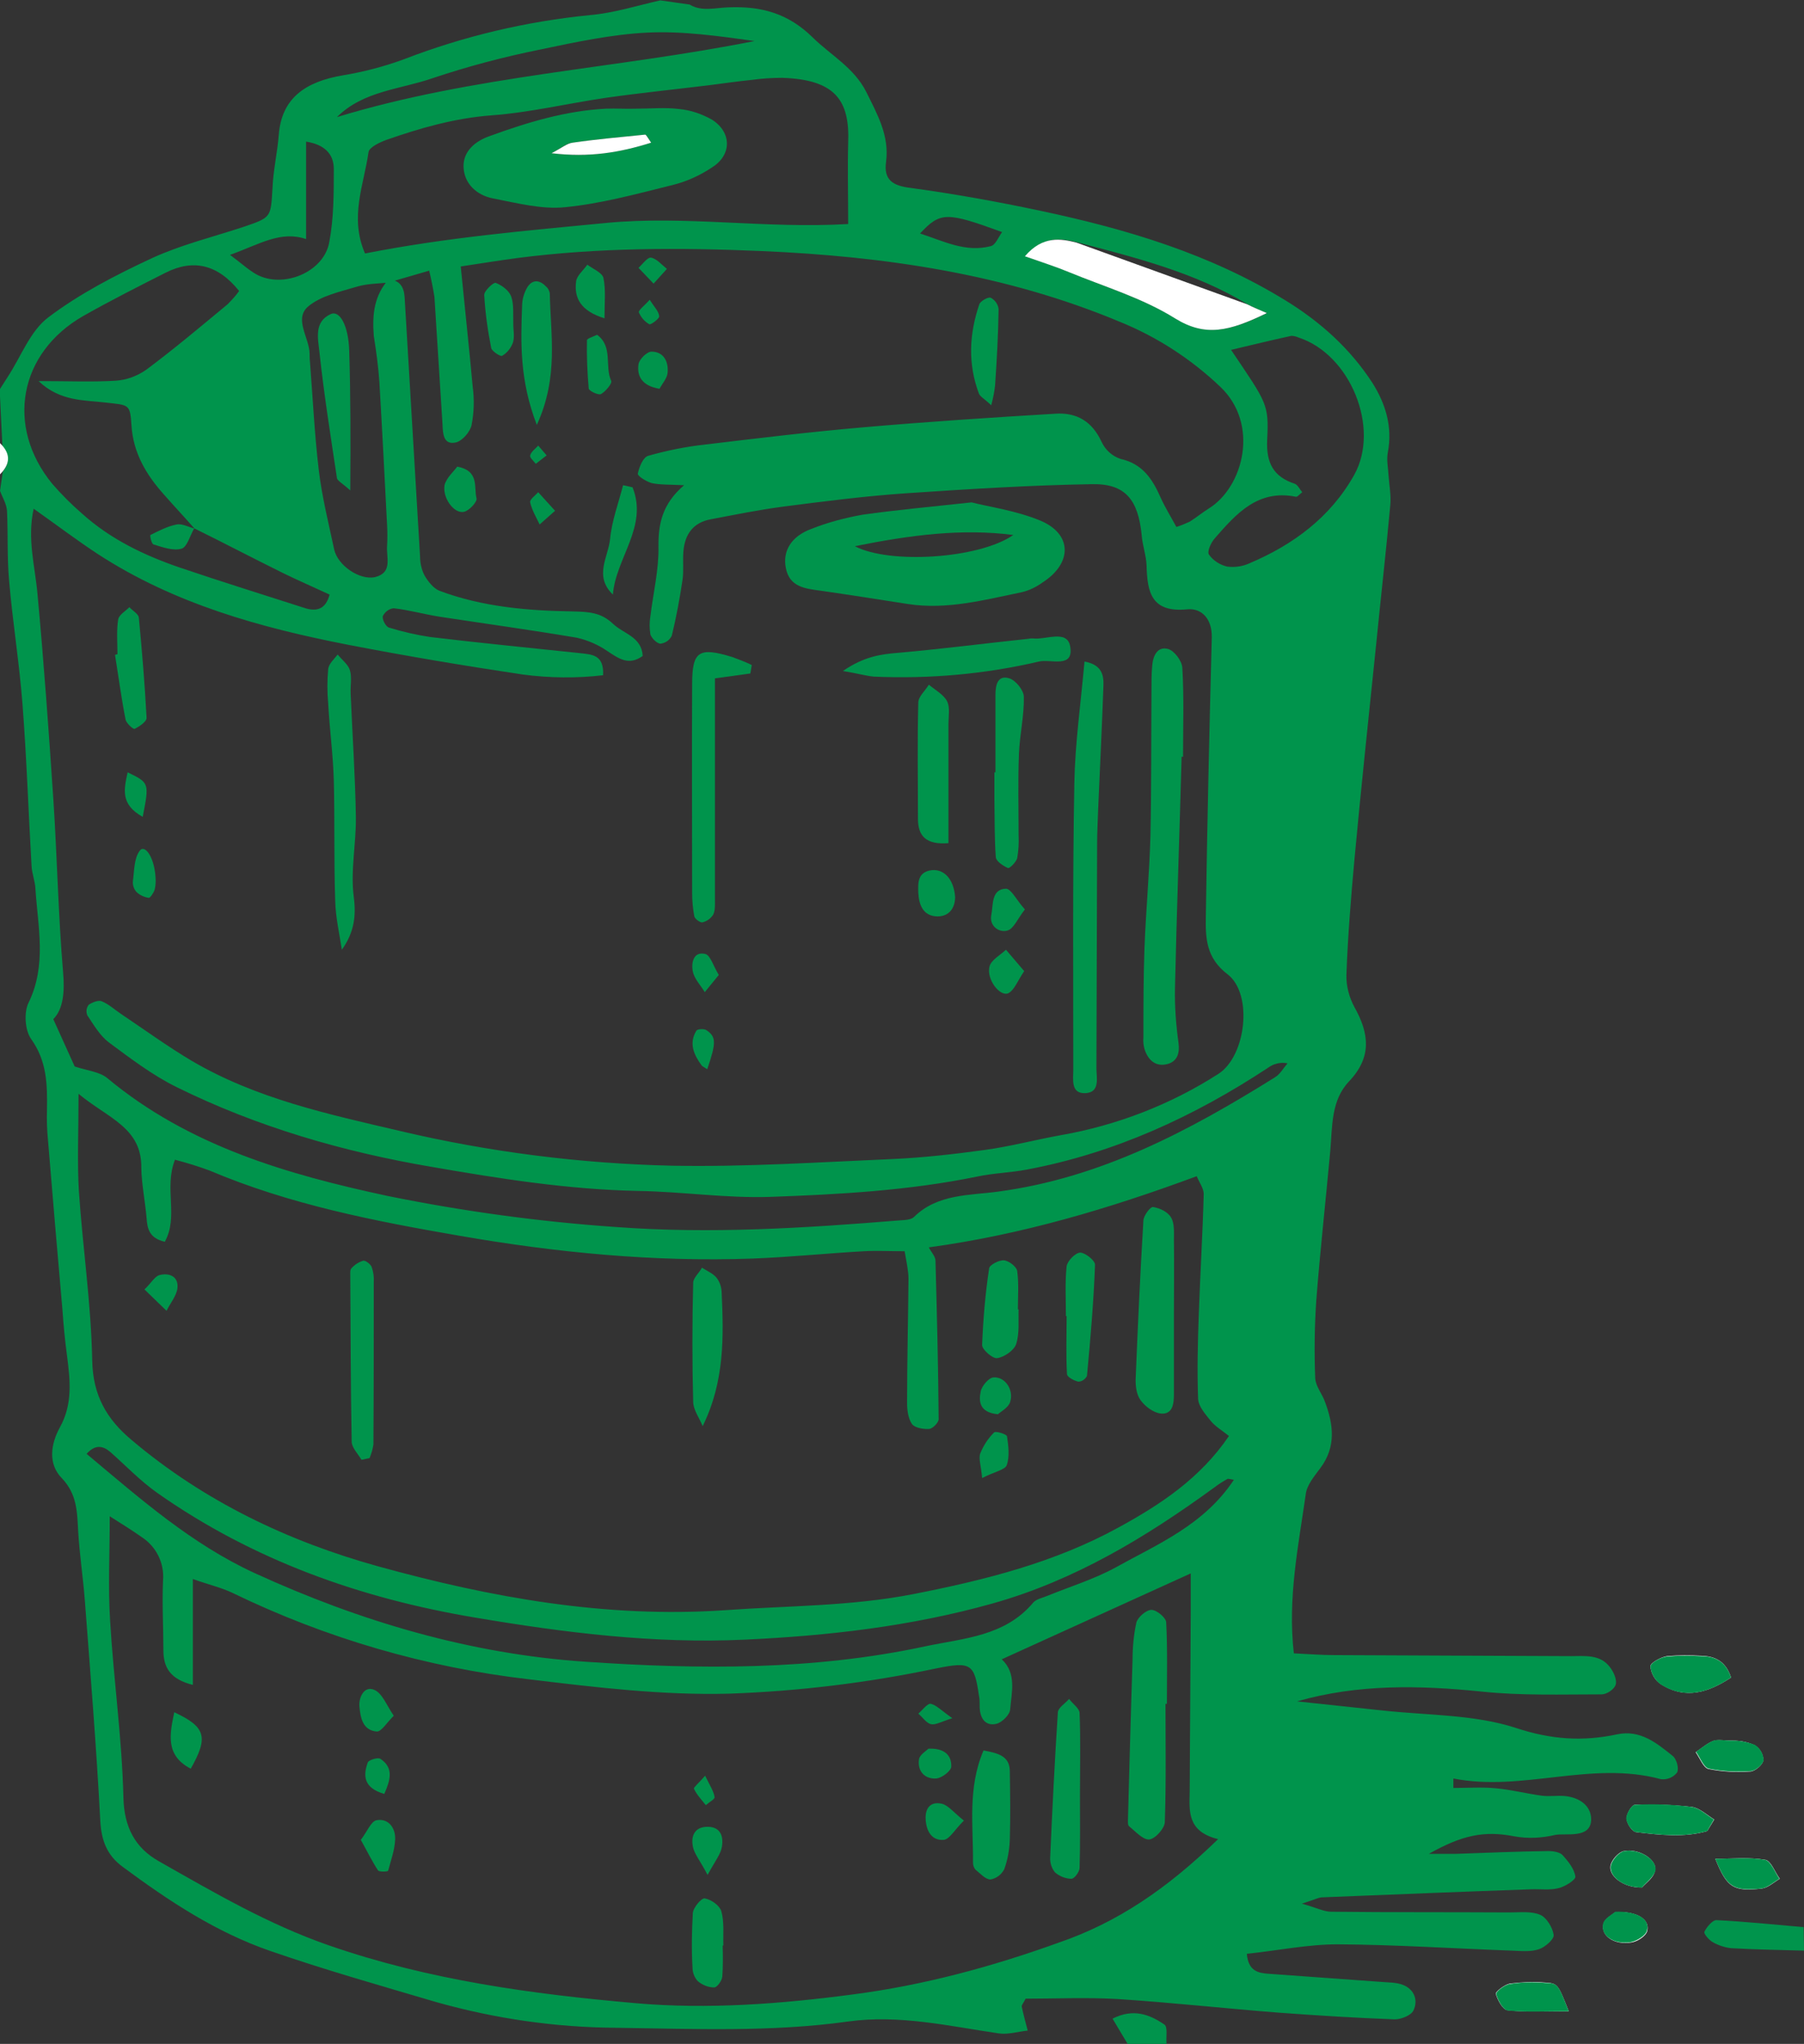<?xml version="1.0" encoding="utf-8"?>
<!-- Generator: Adobe Illustrator 23.0.6, SVG Export Plug-In . SVG Version: 6.00 Build 0)  -->
<svg version="1.1" id="Layer_1" xmlns="http://www.w3.org/2000/svg" xmlns:xlink="http://www.w3.org/1999/xlink" x="0px" y="0px"
	 viewBox="0 0 514.5 583" style="enable-background:new 0 0 514.5 583;" xml:space="preserve">
<rect x="0" y="0" width="514.5" height="583" fill="#333333" stroke="none"/>
<style type="text/css">
	.st0{fill:#FFFFFF;}
	.st1{fill:#00944C;}
</style>
<title>yellow-bucket</title>
<g>
	<path class="st0" d="M493.7,478.5c-1.5-4.6-4.5-6.1-8.5-6.2c-3.3-0.2-6.5-0.2-9.8,0.1c-1.8,0.3-4.7,1.9-4.7,2.9
		c0.2,2.1,1.3,4,3,5.1C480.8,484.9,487.3,482.7,493.7,478.5z M486.9,522.3l2-3.3c-2.1-1.3-4.2-3.3-6.4-3.6
		c-5.4-0.6-10.8-0.8-16.2-0.6c-0.9,0-2.5,2.6-2.4,4s1.6,3.7,2.8,3.8C473.4,523.4,480.3,524.2,486.9,522.3L486.9,522.3z M447.4,573.7
		c-3.1-7.8-3.1-8-6.9-8.2c-3.3-0.3-6.6-0.1-9.9,0.3c-1.5,0.3-4.1,2.3-4,2.9c0.5,1.8,2,4.6,3.4,4.7
		C435.5,574,440.9,573.7,447.4,573.7L447.4,573.7z M494.9,496.5c-3.4,0-5-0.4-6.3,0.1c-1.8,0.7-3.3,2.1-5,3.2
		c1.2,1.7,2.2,4.5,3.7,4.8c4,0.8,8,1,12,0.7c1.3-0.1,3.5-2,3.6-3.2c0-1.8-1-3.4-2.5-4.3C498.7,497,496.8,496.6,494.9,496.5z
		 M489.2,530.2c3.3,8.2,5.1,9.4,13.2,8.5c1.8-0.2,3.5-1.8,5.2-2.8c-1.4-1.9-2.5-5.1-4.1-5.4C498.8,529.7,494.1,530.2,489.2,530.2
		L489.2,530.2z M468.3,538.4c0.9-1.1,3.2-2.6,3.7-4.7c0.9-3-4.4-6.6-8.9-5.7c-1.5,0.3-3.5,2.5-3.8,4.2
		C458.8,535.2,463.1,538.5,468.3,538.4z M460.7,545.4c-0.7,0.7-3,1.8-3.4,3.4c-0.8,3.3,2.9,6,7.8,5.3c1.8-0.2,4.3-1.8,4.7-3.3
		C470.6,547.5,466.9,545.1,460.7,545.4L460.7,545.4z"/>
	<path class="st1" d="M196.7,1.3c3.4,2.1,7.4,0.9,11,0.8c9.4-0.4,17.1,1.7,24.1,8.6c5.2,5.1,11.8,8.6,15.3,15.6
		c3.1,6.3,6.6,12.4,5.6,19.9c-0.7,5.2,2,6.8,7,7.4c12.4,1.7,24.7,3.9,36.9,6.5c24.6,5.2,48.5,12.3,70.2,25.7
		c9.9,6.1,18.3,13.7,24.6,23.4c3.8,6,5.8,12.6,4.4,19.9c-0.4,2.1,0.1,4.3,0.2,6.4c0.2,2.9,0.8,5.9,0.5,8.7
		c-1.2,13.1-2.7,26.3-4,39.4c-2.1,20.4-4.3,40.9-6.2,61.4c-1,11-1.9,22-2.3,33c-0.1,3.3,0.8,6.5,2.3,9.3c4.2,7.5,5,14.2-1.5,21.1
		c-5.2,5.4-4.8,12.8-5.4,19.8c-1.3,14.3-2.9,28.5-4,42.8c-0.5,7.4-0.6,14.8-0.3,22.1c0.1,2.3,2,4.5,2.8,6.8
		c2.4,6.4,3.2,12.8-1.3,18.8c-1.7,2.3-3.9,4.9-4.2,7.5c-2.1,14.8-5.2,29.6-3.4,45.4c4.2,0.2,7.8,0.5,11.4,0.5
		c22.5,0.1,45.1,0.2,67.6,0.3c4,0,8.4-0.6,11.2,3.2c1,1.3,2,3.5,1.6,4.9s-2.6,2.8-4,2.8c-11.4,0-22.9,0.4-34.3-0.8
		c-17.6-1.8-35.1-2.2-52.6,2.8c8.1,0.9,16.3,1.7,24.4,2.6c12.8,1.4,26.2,1.1,38.1,5c10,3.3,19,3.9,28.8,1.8
		c6.6-1.4,11.3,2.5,15.9,6.2c1.1,0.9,1.8,3.6,1.2,4.7c-1.1,1.4-2.8,2.1-4.6,1.9c-19.9-5.4-39.4,3.7-59.2-0.2c0,0.9,0,1.8,0,2.7
		c4.1,0,8.2-0.3,12.2,0.1c4.3,0.4,8.6,1.5,13,2.1c2.2,0.3,4.4-0.1,6.6,0.1c4.1,0.4,7.5,2.7,7.5,6.7c-0.1,5.6-7.2,3.8-10.3,4.4
		c-3.8,0.9-7.8,1.1-11.6,0.4c-8.7-1.7-15-0.3-24.4,5c4,0,5.8,0,7.6,0c8.8-0.3,17.7-0.7,26.5-0.8c1.4,0,3.3,0.3,4.1,1.2
		c1.6,1.8,3.3,3.9,3.6,6.1c0.1,0.9-3,2.9-4.9,3.3c-2.4,0.6-5.1,0.2-7.7,0.3c-19.9,0.7-39.8,1.5-59.6,2.3c-1,0-2,0.6-5.8,1.8
		c4.3,1.2,6.3,2.3,8.3,2.3c17,0.2,34,0.1,51,0.2c2.9,0,6.2-0.4,8.7,0.7c1.8,0.8,3.5,3.6,3.8,5.7c0.2,1.2-2.4,3.5-4.2,4.1
		c-2.4,0.8-5.1,0.5-7.7,0.4c-16.6-0.6-33.1-1.7-49.7-1.8c-8.6,0-17.2,1.8-25.9,2.7c0.4,4.9,3.2,5.5,6.2,5.7
		c10.6,0.8,21.3,1.5,31.9,2.3c2.2,0.2,4.5,0.1,6.5,0.9c3.2,1.3,4.3,4.4,2.9,7.3c-0.7,1.4-3.5,2.5-5.3,2.5c-11-0.4-22-1.1-33-1.9
		c-15.4-1.2-30.7-2.9-46.1-3.9c-8.8-0.5-17.6-0.1-26.2-0.1c-0.5,1.1-1.2,1.8-1.1,2.3c0.5,2.3,1.1,4.5,1.7,6.8
		c-2.8,0.3-5.6,1.2-8.3,0.8c-14.2-2.1-28.5-5.4-42.8-3.4c-22.1,3.1-44.2,2.1-66.3,1.8c-17.3-0.1-34.5-2.6-51.2-7.3
		c-15.9-4.7-31.8-9.2-47.4-14.6s-29-14.3-42.1-24c-4.5-3.3-6.1-7.5-6.4-13.2c-1.1-20.9-2.8-41.8-4.4-62.7
		c-0.5-6.6-1.5-13.1-1.9-19.7c-0.3-5.6-0.3-10.7-4.7-15.3c-4-4.1-3.1-9.8-0.5-14.5c3.7-6.7,2.9-13.5,2-20.5c-0.6-4.4-1-8.8-1.3-13.1
		c-1.4-16-2.8-32.1-4.1-48.1c-0.3-3-0.4-6-0.3-9c0.1-7,0-13.7-4.5-20c-1.8-2.5-2.1-7.6-0.8-10.3c5.3-10.8,2.7-21.7,2-32.6
		c-0.1-2.2-1-4.3-1.1-6.5c-0.9-15.4-1.4-30.9-2.6-46.3c-0.9-11.7-2.8-23.3-3.8-35c-0.6-6.6-0.3-13.3-0.6-19.9c-0.1-2-1.3-3.9-2-5.8
		l0.8-5.5c1.9-2.3,1.9-4.7-0.1-7l-0.8-16.4c0.8-1.2,1.5-2.4,2.3-3.6c3.8-5.8,6.4-13.1,11.6-17c9-6.8,19.3-12.1,29.6-16.9
		c8.3-3.8,17.3-6,26.1-8.9c7.9-2.7,7.7-2.7,8.2-10.8c0.2-5.3,1.4-10.3,1.8-15.4c0.8-10.6,7.7-15.2,18.2-17c6-1,11.8-2.5,17.5-4.6
		c17.1-6.6,34.9-10.8,53.1-12.6c6.8-0.6,13.4-2.7,20-4.2L196.7,1.3z M55.4,150.7l0.1,0.1c-2.9-3.3-5.9-6.5-8.8-9.8
		c-5-5.6-8.7-11.8-9.2-19.6c-0.4-6.3-0.7-5.8-7.6-6.6c-6-0.7-12.8-0.3-18.9-6.1c8.4,0,15.2,0.3,21.9-0.1c3.2-0.2,6.2-1.3,8.9-3.2
		c7.9-5.9,15.5-12.3,23.1-18.6c1.2-1.2,2.3-2.4,3.3-3.8c-6.1-7.6-13.1-9.2-21-5.2s-15.8,8-23.4,12.3C5.4,100.6,1.5,121.6,14.9,138
		c2.6,3,5.5,5.9,8.5,8.5c8.1,7.3,17.7,11.9,27.9,15.4c11.8,4,23.7,7.7,35.5,11.5c3.9,1.3,6.2,0,7.2-3.8c-4.5-2.1-8.9-4-13.2-6.1
		C72.3,159.3,63.9,154.9,55.4,150.7z M110.8,79.7c3.2,0.2,4.4,2.1,4.6,5.1c0.7,11.8,1.4,23.5,2.1,35.3c0.8,12.9,1.5,25.7,2.3,38.6
		c0,1.8,0.4,3.7,1.2,5.3c1,1.8,2.6,3.8,4.3,4.5c12.2,4.6,25.2,5.7,37.9,5.9c4.8,0.1,8.2,0.3,11.6,3.5c3,2.9,8.2,3.7,8.5,9.2
		c-4,2.9-6.9,0.7-10.1-1.4c-2.6-1.8-5.6-3.1-8.7-3.8c-13-2.2-26.1-4-39.2-6c-4.4-0.7-8.6-1.9-13-2.4c-1.3,0.1-2.5,1-3.1,2.2
		c-0.3,0.9,0.8,3,1.7,3.3c3.9,1.2,7.8,2.1,11.8,2.7c14.2,1.7,28.5,3.1,42.7,4.6c3.4,0.4,6.9,0.4,6.6,6.3c-7.6,0.9-15.3,0.8-22.9-0.2
		c-16.7-2.5-33.4-5.3-49.9-8.5c-25.1-4.9-49.5-11.7-71.2-25.8c-6.1-4-11.9-8.4-18.4-13c-1.9,8.7,0.4,16.4,1.1,24.4
		c1.8,19.4,3.2,38.8,4.5,58.3c1.1,16.5,1.4,33.1,2.8,49.6c0.5,5.6,0,10.5-2.8,13.3l6.1,13.5c3.6,1.2,7.2,1.5,9.4,3.4
		c23.2,19.3,51.3,27.4,79.7,33.5c21.6,4.4,43.5,7.4,65.4,8.9c26.9,2,53.8,0.3,80.7-1.9c1.4-0.1,3.3-0.1,4.2-1
		c6.7-6.6,15.9-6.1,23.9-7.2c29.3-3.9,54.5-17.3,79-32.6c1.5-0.9,2.4-2.6,3.6-4c-2-0.4-4,0.1-5.6,1.3c-21.1,13.9-43.7,24.3-68.7,29
		c-4.7,0.9-9.5,1-14.2,2c-19.5,4-39.4,5.1-59.2,5.8c-12.5,0.4-25-1.5-37.5-1.7c-20-0.4-39.5-3.5-59.1-6.9
		c-25.2-4.3-49.6-11.4-72.5-22.7c-6.9-3.4-13.2-8.2-19.4-12.8c-2.5-1.9-4.3-5-6.1-7.7c-0.4-1-0.3-2.1,0.4-3c1-0.7,2.8-1.4,3.7-1
		c2,0.8,3.7,2.4,5.5,3.6c6.7,4.5,13.3,9.3,20.2,13.4c18.4,10.8,38.9,15.2,59.4,20c25.4,6,51.4,9.3,77.5,9.9c21,0.4,42-1,63-1.9
		c8.8-0.4,17.6-1.4,26.3-2.6c7.3-1,14.4-2.9,21.6-4.2c16-2.8,31.3-8.7,45-17.5c7.9-5.1,9.9-22.8,2.6-28.4
		c-6.2-4.7-6.3-10.5-6.2-16.5c0.4-26.5,1-53.1,1.7-79.6c0.1-5.3-2.9-8.4-7-8c-10.2,1-11.4-4.8-11.6-12.5c-0.1-2.9-1.2-5.8-1.4-8.7
		c-1-10-4.6-14.7-14.2-14.5c-17.7,0.3-35.3,1.4-53,2.6c-11.7,0.8-23.4,2.3-35,3.8c-6.9,0.9-13.7,2.3-20.6,3.6
		c-5.1,0.9-7.5,4.3-7.9,9.2c-0.2,2.6,0.1,5.2-0.2,7.8c-0.8,5.4-1.8,10.9-3.1,16.2c-0.6,1.3-1.8,2.1-3.2,2.3c-1,0-2.5-1.5-2.9-2.6
		c-0.3-1.8-0.3-3.5,0-5.3c0.8-6.6,2.4-13.1,2.3-19.7s1.1-12.3,7.3-17.6c-4.2-0.2-6.8-0.1-9.2-0.6c-1.5-0.4-4.1-2-4-2.7
		c0.4-1.9,1.5-4.7,3-5.1c5.3-1.5,10.7-2.6,16.2-3.2c15-1.8,29.9-3.6,44.9-4.9c18.3-1.6,36.6-2.8,55-3.9c6.1-0.4,10.5,2.2,13.2,8.1
		c1.1,2.3,3,4,5.4,4.8c6.3,1.4,9.1,5.8,11.4,11c1.3,2.9,3,5.6,4.5,8.4c1.3-0.4,2.5-0.9,3.8-1.5c1.9-1.2,3.6-2.6,5.5-3.8
		c9.8-6.1,14.5-24,3.2-34.7c-8.3-7.9-18-14.2-28.6-18.5c-32.7-13.7-67.3-18.7-102.3-20.2c-23.2-1-46.5-1-69.6,2
		c-5.3,0.7-10.7,1.6-16.1,2.4c1.2,12.2,2.4,23.2,3.4,34.2c0.5,3.7,0.4,7.4-0.3,11c-0.4,2-2.7,4.6-4.5,5c-3.6,0.8-3.7-2.6-3.8-5.2
		c-0.8-12.1-1.5-24.2-2.3-36.3c-0.4-2.5-0.9-5-1.5-7.5l-11.7,3.4c-2.9,0.3-5.9,0.3-8.7,1.1c-4.9,1.5-10.4,2.6-14.1,5.7
		c-4.2,3.6,0.4,9,0.4,13.6c0,0.7,0,1.5,0.1,2.2c0.8,10.3,1.3,20.6,2.5,30.8c0.9,7.6,2.8,15.2,4.4,22.7c1,4.6,7.3,8.9,11.7,7.9
		c5.1-1.3,3.1-5.6,3.4-9c0.1-1.9,0.1-3.8,0-5.7c-0.7-13.6-1.4-27.3-2.2-40.9c-0.3-4.4-0.9-8.8-1.6-13.2
		C106.1,89.4,106.8,84.3,110.8,79.7z M22.4,312c0,10.9-0.4,19.4,0.1,27.8c1.1,16.1,3.5,32.2,3.8,48.3c0.2,9.9,4.1,16.7,11.3,22.7
		c20.7,17.5,44.7,28.9,70.3,36c32.2,8.9,64.9,14.8,98.8,12.5c18-1.3,35.9-1.1,53.8-4.6c20.4-4,40.3-9,58.5-19
		c11.9-6.5,23.3-14,31.5-26.1c-2-1.6-3.9-2.7-5.2-4.3c-1.5-1.9-3.5-4.1-3.6-6.3c-0.3-8.1-0.1-16.2,0.2-24.3
		c0.4-11.4,1.1-22.8,1.4-34.1c0-1.6-1.2-3.2-2-5.1c-25.1,9.3-50,16.7-76.4,20.3c0.7,1.4,1.9,2.6,1.9,3.8c0.4,15,0.8,30.1,0.9,45.2
		c0,1-1.7,2.7-2.7,2.8c-1.6,0.1-4.1-0.3-4.9-1.4c-1.1-1.6-1.4-4-1.4-6c0-11.8,0.3-23.6,0.4-35.4c0-2.4-0.6-4.9-1.1-7.9
		c-4.3,0-7.9-0.2-11.6,0c-10.6,0.6-21.3,1.7-31.9,2.1c-28,1-55.8-1.7-83.4-6.5c-24.3-4.2-48.4-8.9-71.3-18.6
		c-3.2-1.2-6.5-2.2-9.9-3.1c-3.2,8.2,1.1,16.2-2.9,23.4c-4.4-1-5-3.7-5.2-6.8c-0.4-4.7-1.4-9.5-1.5-14.2
		C40.5,321.6,30.8,319,22.4,312L22.4,312z M347.4,524.6c-8.9-2.2-8.2-8-8.1-13.7c0.1-17,0.2-34,0.3-51c0-3.6,0-7.2,0-11.1
		l-53.9,24.5c4.3,4,2.8,9.4,2.4,14.3c-0.1,1.5-2.3,3.7-3.9,4.1c-3.4,0.8-4.9-1.9-4.8-5.4c0-0.9,0-1.7-0.2-2.6
		c-1.3-9.2-2.3-9.8-12.2-7.8c-19.4,4.1-39.2,6.5-59,7.2c-19.2,0.5-38.1-1.8-57.2-4.1c-29.3-3.4-57.8-11.7-84.4-24.6
		c-3.1-1.5-6.6-2.3-11.4-4v30.2c-6.4-1.6-8.4-4.9-8.4-9.9c0-6.6-0.4-13.3-0.1-19.9c0.4-4.9-1.9-9.6-6-12.3c-2.7-1.9-5.4-3.6-9.2-6
		c0,10.7-0.5,20.2,0.1,29.7c1,16.9,3.4,33.7,3.8,50.5c0.2,8.6,3.4,14.4,10.1,18.2c15.7,8.9,31.2,18,48.5,24
		c28.5,9.9,57.9,13.9,87.6,16.5c20.6,1.8,41.4,0.2,61.8-2.5c20.1-2.6,39.7-7.9,58.8-14.8C318.6,548.4,332.8,538.8,347.4,524.6z
		 M104.1,72.3c23.4-4.6,46-6.5,68.7-8.7s45.4,1.7,69.1,0.3c0-8.5-0.2-15.8,0-23.1c0.5-12.2-3.7-18.1-18.8-18.6c-3,0-5.9,0.2-8.8,0.6
		c-4,0.4-8,1-12,1.5c-9.8,1.2-19.7,2.2-29.5,3.6c-10.9,1.6-21.7,4.2-32.6,5c-10.5,0.8-20.3,3.6-30,7c-1.9,0.7-4.9,2.1-5.1,3.5
		C103.8,52.7,99.6,61.9,104.1,72.3z M351.9,422.1c-1.3-0.2-1.7-0.4-1.9-0.2c-1.3,0.7-2.5,1.5-3.7,2.4
		c-19.5,14.2-39.8,26.5-63.3,33.1c-23.2,6.5-46.8,9.2-70.7,10.3c-25.8,1.2-51.4-2-76.8-6.3c-32.8-5.5-63.4-16.4-90.7-35.6
		c-4.8-3.4-8.9-7.7-13.3-11.6c-2.1-1.8-4.3-2.3-6.8,0.5c15.4,12.9,29.9,25.7,47.9,34c30.1,13.8,61.6,23.1,94.4,25.3
		c32.3,2.2,64.9,2.5,96.9-4.4c10.8-2.3,22.7-2.8,30.8-12.5c0.9-1,2.6-1.3,4-1.9c6.4-2.6,13.2-4.7,19.3-8
		C330,440.5,343.3,435.1,351.9,422.1z M371.4,140.4c-0.8,0.6-1.4,1.4-1.8,1.3c-10.8-2.2-17,4.8-23.1,11.8c-1.1,1.2-2.3,3.8-1.7,4.7
		c1.2,1.7,3.1,2.9,5.1,3.4c2.2,0.3,4.4,0,6.4-0.9c12.5-5.3,23.1-13.1,29.9-25.2c7.5-13.4-1.1-34.4-15.8-39.2
		c-0.7-0.3-1.4-0.5-2.1-0.5c-5.6,1.2-11.2,2.6-17.2,4c10.3,15.3,10.8,15.4,10.3,25.7c-0.3,6.6,1.8,10.5,7.9,12.5
		C370.2,138.4,370.7,139.6,371.4,140.4L371.4,140.4z M96.1,33.4c39-11.9,79.6-13.8,119.1-21.7c-10.2-1.4-20.5-2.9-30.6-2.4
		s-20.4,2.7-30.4,4.8c-10.4,2.1-20.7,4.8-30.8,8.2C114.2,25.5,103.6,25.9,96.1,33.4L96.1,33.4z M292.4,73.1c5.1,1.8,8.9,3,12.5,4.5
		c10.2,4.2,21,7.5,30.3,13.2c8.6,5.4,15.5,3.7,26.2-1.5c-1.9-0.7-3.8-1.6-5.6-2.5c-15-9.1-31.9-13.3-48.6-17.7
		C302.8,68,297.6,67.1,292.4,73.1z M65.6,72.7c3.5,2.6,5.4,4.4,7.6,5.6c7.6,4.1,19.2-0.7,20.7-9.2c1.3-6.8,1.3-13.9,1.3-20.9
		c0-4.4-2.8-7-7.9-7.8v27.8C80,65.7,74,69.7,65.6,72.7z M285.8,66.2c-15.9-5.8-17.6-5.8-23.4,0.4c6.8,2.2,13,5.5,20.2,3.6
		C283.9,69.9,284.7,67.7,285.8,66.2L285.8,66.2z"/>
	<path class="st1" d="M514.5,556.4c-6.9-0.2-13.9-0.3-20.8-0.7c-1.8-0.2-3.6-0.8-5.2-1.7c-1.1-0.6-2.7-2.5-2.4-3
		c0.7-1.4,2.3-3.3,3.4-3.3c8.3,0.4,16.6,1.3,24.9,2L514.5,556.4z"/>
	<path class="st1" d="M321.6,583c-1.4-2.3-2.8-4.7-4.3-7.2c5.9-3,10.6-1.2,14.8,1.7c1,0.7,0.4,3.6,0.6,5.5H321.6z"/>
	<path class="st0" d="M0,126.4c3.1,3,3,5.9,0,8.9V126.4z"/>
	<path class="st1" d="M493.7,478.5c-6.3,4.2-12.9,6.4-20,2c-1.7-1.2-2.8-3.1-3-5.1c0-1.1,2.9-2.7,4.7-2.9c3.3-0.3,6.5-0.3,9.8-0.1
		C489.1,472.4,492.2,473.9,493.7,478.5z"/>
	<path class="st1" d="M486.9,522.3c-6.7,1.9-13.5,1.1-20.3,0.3c-1.1-0.1-2.7-2.5-2.8-3.8s1.5-3.9,2.4-4c5.4-0.3,10.8-0.1,16.2,0.6
		c2.3,0.3,4.3,2.3,6.4,3.6L486.9,522.3z"/>
	<path class="st1" d="M447.4,573.7c-6.5,0-12,0.3-17.3-0.2c-1.4-0.1-2.9-2.9-3.4-4.7c-0.2-0.6,2.4-2.7,4-2.9
		c3.3-0.5,6.6-0.6,9.9-0.3C444.3,565.7,444.3,565.8,447.4,573.7z"/>
	<path class="st1" d="M494.9,496.5c1.9,0.1,3.8,0.5,5.6,1.2c1.5,1,2.4,2.6,2.5,4.3c-0.1,1.2-2.3,3.1-3.6,3.2c-4,0.3-8,0.1-12-0.7
		c-1.5-0.3-2.5-3.1-3.7-4.8c1.6-1.1,3.2-2.5,5-3.2C489.8,496.1,491.5,496.5,494.9,496.5z"/>
	<path class="st1" d="M489.2,530.2c4.9,0,9.7-0.5,14.2,0.3c1.6,0.3,2.8,3.5,4.1,5.4c-1.7,1-3.4,2.6-5.2,2.8
		C494.3,539.5,492.5,538.3,489.2,530.2z"/>
	<path class="st1" d="M468.3,538.4c-5.2,0.1-9.4-3.1-8.9-6.2c0.3-1.6,2.3-3.9,3.8-4.2c4.5-0.8,9.7,2.7,8.9,5.7
		C471.4,535.7,469.1,537.3,468.3,538.4z"/>
	<path class="st1" d="M460.7,545.3c6.3-0.2,10,2.2,9,5.4c-0.4,1.5-3,3-4.7,3.3c-4.9,0.7-8.6-2-7.8-5.3
		C457.6,547.1,459.9,546,460.7,545.3z"/>
	<path class="st0" d="M355.7,86.8c1.8,0.9,3.7,1.7,5.6,2.5c-10.7,5.2-17.5,6.9-26.2,1.5c-9.3-5.8-20.1-9-30.3-13.2
		c-3.6-1.5-7.4-2.7-12.5-4.5c5.1-6,10.4-5,14.7-3.9"/>
	<path class="st1" d="M277.1,143.3c5,1.3,12.6,2.3,19.6,5.2c9.1,3.8,9.2,12.1,0.7,17.6c-1.8,1.3-3.8,2.3-5.9,2.8
		c-10.7,2.2-21.4,5.1-32.5,3.4c-8.3-1.3-16.6-2.6-24.9-3.8c-4.4-0.6-9-1-10-6.6c-0.9-4.8,1.6-8.9,7.2-11c4.8-1.9,9.7-3.2,14.8-4.1
		C255.4,145.5,264.9,144.6,277.1,143.3z M243.8,155.8c9.9,5.2,35.4,3.6,45.2-3.2C274.3,150.7,259.7,152.6,243.8,155.8L243.8,155.8z"
		/>
	<path class="st1" d="M337,215.8c-0.6,22.1-1.4,44.1-1.9,66.2c-0.1,5.1,0.3,10.3,1,15.4c0.4,3-0.3,5.3-3.1,6.1
		c-3.4,0.9-5.6-1.1-6.6-4.3c-0.3-1.1-0.4-2.2-0.3-3.3c0-8.5,0-17,0.3-25.4c0.4-10.6,1.4-21.2,1.7-31.9c0.3-14,0.2-28,0.3-42
		c0-2.2,0-4.4,0.2-6.6c0.2-2.8,1.4-5.7,4.5-4.9c1.8,0.5,4,3.4,4.1,5.4c0.5,8.4,0.2,16.9,0.2,25.4L337,215.8z"/>
	<path class="st1" d="M309.3,188.7c4.9,0.9,5.5,3.8,5.4,6.8c-0.4,11.7-1,23.4-1.5,35.2c-0.1,3.3-0.3,6.6-0.3,9.9
		c-0.1,21.4-0.1,42.7-0.2,64.1c0,2.7,1.1,6.8-3,7.1c-4.4,0.3-3.6-3.9-3.6-6.6c0-27.3-0.2-54.5,0.3-81.8
		C306.6,212.2,308.2,200.9,309.3,188.7z"/>
	<path class="st1" d="M214,192.1l-10.1,1.4c0,21.3,0,42.3,0,63.1c0,1.5,0.1,3.1-0.5,4.3c-0.7,1.1-1.8,1.9-3.1,2.2
		c-0.6,0.1-2.2-1-2.3-1.8c-0.4-2.2-0.6-4.4-0.6-6.5c0-19.9-0.1-39.7,0-59.6c0-9.5,1.9-10.7,11.4-7.8c1.9,0.7,3.8,1.4,5.6,2.3
		L214,192.1z"/>
	<path class="st1" d="M97.5,270.9c-0.7-4.6-1.8-9.3-1.9-14c-0.4-11.4-0.1-22.9-0.4-34.3c-0.2-7.3-1.2-14.6-1.6-21.9
		c-0.3-3.3-0.3-6.6,0-9.9c0.2-1.5,1.7-2.8,2.7-4.1c1.2,1.5,3,2.8,3.5,4.5c0.6,2,0.1,4.4,0.2,6.6c0.5,11.7,1.3,23.5,1.5,35.2
		c0.1,7.6-1.6,15.4-0.6,22.9C101.6,261.3,101,266,97.5,270.9z"/>
	<path class="st1" d="M240.4,191.4c6.1-4.2,10.9-4.8,15.9-5.2c12.4-1.1,24.8-2.7,37.1-4c0.4-0.1,0.7-0.1,1.1-0.1
		c3.7,0.5,9.8-2.6,10.7,2.2c1.2,6.5-5.5,3.6-8.9,4.4c-15.4,3.6-31.3,5-47.1,4.3C247,192.8,244.7,192.1,240.4,191.4z"/>
	<path class="st1" d="M270.5,240.5c-6.4,0.5-8.7-2-8.7-7c0-11-0.2-22.1,0.1-33.1c0-1.7,2-3.4,3-5.1c1.8,1.5,4.2,2.8,5.2,4.7
		c0.9,1.8,0.4,4.3,0.4,6.5C270.5,217.9,270.5,229.2,270.5,240.5z"/>
	<path class="st1" d="M283.9,220.3c0-7.3,0-14.7,0-22c0-2.7,0.5-5.9,4-4.8c1.8,0.6,4.1,3.4,4.1,5.3c0.1,5.4-1.2,10.9-1.4,16.3
		c-0.3,7.7-0.1,15.4-0.1,23.1c0.1,2.2,0,4.4-0.4,6.6c-0.3,1.1-2.1,2.9-2.6,2.8c-1.4-0.6-3.4-1.9-3.5-3.1c-0.4-5.5-0.3-11-0.4-16.5
		c0-2.6,0-5.1,0-7.7L283.9,220.3z"/>
	<path class="st1" d="M153.1,121.2c-4.9-12.7-4.6-23.3-4.2-33.9c0-1.8,0.5-3.6,1.4-5.2c1.4-2.4,3.5-2.4,5.4-0.4
		c0.6,0.5,0.9,1.1,1.1,1.9C157,95.4,159.4,107.5,153.1,121.2z"/>
	<path class="st1" d="M33.5,186.6c0-3.3-0.3-6.7,0.2-9.9c0.2-1.3,2.1-2.4,3.2-3.5c0.9,1,2.6,1.9,2.7,3c0.9,9.5,1.7,19,2.2,28.5
		c0.1,1.1-2,2.5-3.4,3.2c-0.4,0.2-2.4-1.6-2.6-2.7c-1.2-6.1-2-12.2-3-18.4L33.5,186.6z"/>
	<path class="st1" d="M282.7,115.6c-2-1.9-3.1-2.4-3.5-3.3c-3.2-8.5-2.8-17,0.1-25.5c0.3-0.9,2.4-2.1,3.2-1.9
		c1.2,0.6,2.1,1.8,2.3,3.2c-0.1,7.3-0.5,14.5-1,21.8C283.6,111.8,283.2,113.7,282.7,115.6z"/>
	<path class="st1" d="M146.4,93c0,1.1,0.4,3-0.1,4.7c-0.6,1.6-1.6,2.9-3.1,3.8c-0.4,0.3-2.9-1.3-3.1-2.2c-1-5-1.7-10-2-15.1
		c-0.1-1.2,2.7-3.8,3.3-3.5c1.8,0.7,3.8,2.2,4.4,3.9C146.6,86.9,146.3,89.6,146.4,93z"/>
	<path class="st1" d="M180.4,139c4.5,11.2-4.8,20.2-5.6,30.6c-5.5-5.3-1.3-10.7-0.8-15.9s2.4-10.2,3.7-15.3L180.4,139z"/>
	<path class="st1" d="M272.4,255.8c0,2.9-1.4,5.5-4.9,5.6c-4.1,0-5.4-3.1-5.6-6.7c-0.1-3-0.2-6,3.9-6.5
		C269.4,247.9,272,250.9,272.4,255.8z"/>
	<path class="st1" d="M170.3,95.5c4.6,3.4,2.1,9,4,13.1c0.4,0.7-1.6,3.1-2.9,3.8c-0.7,0.4-3.5-0.9-3.5-1.6
		c-0.4-4.6-0.6-9.1-0.5-13.7C167.3,96.6,169,96.1,170.3,95.5z"/>
	<path class="st1" d="M172.4,90.8c-6.8-2.1-8.7-5.8-8.1-10.5c0.2-1.7,2.1-3.2,3.2-4.8c1.6,1.2,4.3,2.3,4.6,3.8
		C172.8,82.6,172.4,86.3,172.4,90.8z"/>
	<path class="st1" d="M130.4,133.1c6.4,1.2,4.7,5.9,5.5,9c0.3,1-2.1,3.6-3.6,3.9c-2.8,0.6-6.2-4-5.5-7.7
		C127.4,136.2,129.4,134.5,130.4,133.1z"/>
	<path class="st1" d="M292.1,277c-1.9,2.8-2.8,5.4-4.5,6.3c-2.4,1.1-6.3-3.9-5.4-7.6c0.5-1.9,3-3.2,4.7-4.8L292.1,277z"/>
	<path class="st1" d="M292.3,259.4c-2.1,2.7-3.2,5.5-4.9,6c-1.9,0.6-4-0.5-4.6-2.4c-0.2-0.6-0.2-1.3-0.1-1.9
		c0.6-2.8-0.1-7.5,4.2-7.6C288.4,253.5,290,256.9,292.3,259.4z"/>
	<path class="st1" d="M44.4,251.2c0,0.9-0.1,1.8-0.3,2.6c-0.3,0.9-1.3,2.4-1.7,2.3c-1.3-0.2-2.6-0.8-3.5-1.7c-0.7-0.8-1.1-1.9-1-3
		c0.4-3,0.3-6.6,2-8.8C41.4,240.7,44.3,244.9,44.4,251.2z"/>
	<path class="st1" d="M188.1,110.9c-4.9-0.8-6.5-3.5-6-7c0.2-1.4,2.4-3.6,3.7-3.6c3.5,0,4.9,2.9,4.6,6
		C190.3,107.9,188.8,109.5,188.1,110.9z"/>
	<path class="st1" d="M40.7,233c-6.5-3.6-5.3-8-4.3-12.7C42.6,223.3,42.6,223.3,40.7,233z"/>
	<path class="st1" d="M205,278.1L201,283c-1.2-2-3-3.8-3.4-5.9c-0.5-2.3,0.1-5.8,3.5-5C202.6,272.4,203.5,275.7,205,278.1z"/>
	<path class="st1" d="M201.7,305c-1-0.7-1.4-0.8-1.6-1.1c-2.2-3-3.7-6.3-1.5-9.9c0.3-0.5,2.1-0.6,2.8-0.2
		C204.3,295.7,204.3,297.4,201.7,305z"/>
	<path class="st1" d="M186.4,80.9l-4.3-4.5c1.2-1.1,2.6-3.1,3.6-2.9c1.6,0.3,3,2,4.5,3.2L186.4,80.9z"/>
	<path class="st1" d="M158.3,145.7l-4.4,3.9c-1-2.1-2.2-4.1-2.7-6.3c-0.2-0.8,1.5-2,2.3-2.9L158.3,145.7z"/>
	<path class="st1" d="M185.3,85.5c1.3,2.1,2.6,3.3,2.7,4.7c0.1,0.7-2.4,2.5-2.8,2.3c-1.4-0.8-2.4-2-3-3.4
		C182.1,88.4,183.8,87.2,185.3,85.5z"/>
	<path class="st1" d="M155.9,129.9l-3.1,2.4c-0.6-0.8-1.8-1.8-1.6-2.4c0.3-1.1,1.5-1.9,2.3-2.8L155.9,129.9z"/>
	<path class="st1" d="M334.8,374.6c0,7.7,0,15.4,0,23.1c0,2.6-0.3,5.8-3.7,5.5c-2.1-0.2-4.5-2-5.8-3.8c-1.2-1.6-1.5-4.2-1.4-6.3
		c0.6-15,1.3-30,2.2-45c0.1-1.4,2-4,2.8-3.8c1.9,0.3,4.2,1.4,5.1,3c1,1.7,0.8,4.2,0.8,6.4c0.1,7,0,14,0,20.9L334.8,374.6z"/>
	<path class="st1" d="M103.1,416.4c-1-1.7-2.8-3.5-2.8-5.2c-0.3-15.8-0.3-31.6-0.4-47.4c0-0.7-0.1-1.7,0.4-2.1c0.9-1,2-1.7,3.3-2.1
		c0.7-0.1,2.1,1,2.4,1.8c0.5,1.4,0.7,2.9,0.6,4.3c0,15.4,0,30.9-0.1,46.3c-0.2,1.4-0.6,2.7-1.1,3.9L103.1,416.4z"/>
	<path class="st1" d="M200.4,406.8c-0.9-2.3-2.6-4.5-2.7-6.8c-0.3-11.4-0.3-22.7,0-34.1c0-1.4,1.7-2.8,2.5-4.3
		c1.4,0.9,3.1,1.6,4.1,2.8c0.9,1.1,1.4,2.5,1.5,4C206.4,381.2,206.7,394,200.4,406.8z"/>
	<path class="st1" d="M304,375.5c0-4.8-0.3-9.6,0.2-14.3c0.2-1.5,2.5-3.9,3.9-3.9s4.3,2.3,4.2,3.5c-0.4,10.6-1.3,21.1-2.3,31.7
		c-0.5,0.9-1.4,1.6-2.5,1.6c-1.2-0.3-3.2-1.3-3.2-2.2c-0.3-5.5-0.1-11-0.1-16.5H304z"/>
	<path class="st1" d="M290.5,373.5c-0.1,3.3,0.3,6.8-0.7,9.9c-0.6,1.8-3.4,3.7-5.4,4c-1.3,0.2-4.4-2.5-4.3-3.8
		c0.3-7.3,0.9-14.6,2-21.8c0.1-1,2.8-2.4,4.2-2.3s3.6,1.8,3.8,3c0.5,3.6,0.2,7.3,0.2,11L290.5,373.5z"/>
	<path class="st1" d="M280.1,421.6c-0.3-3.6-1.1-5.6-0.5-7.1c0.9-2.2,2.2-4.2,3.9-5.9c0.5-0.5,3.6,0.5,3.7,1.1
		c0.4,2.7,0.8,5.8-0.1,8.3C286.5,419.3,283.6,419.8,280.1,421.6z"/>
	<path class="st1" d="M284.6,403.4c-5.3-0.5-5.5-3.7-4.9-6.5c0.3-1.6,2.3-3.9,3.6-4c3.3-0.3,5.9,3.5,4.8,7
		C287.6,401.5,285.5,402.6,284.6,403.4z"/>
	<path class="st1" d="M41.2,367.8c2-1.9,2.9-3.7,4.3-4.1c2.8-0.7,5.5,0.4,5.1,3.8c-0.3,2.2-2.1,4.3-3.1,6.4L41.2,367.8z"/>
	<path class="st1" d="M332.4,486c0,11.3,0.2,22.6-0.2,33.8c-0.1,1.8-2.8,4.8-4.5,4.9s-3.9-2.3-5.7-3.8c-0.4-0.3-0.3-1.4-0.3-2.1
		c0.4-15,0.8-30.1,1.3-45.1c0-3.7,0.3-7.3,1.1-10.9c0.4-1.5,2.8-3.6,4.3-3.6s4.2,2.3,4.2,3.6c0.4,7.7,0.2,15.4,0.2,23.2L332.4,486z"
		/>
	<path class="st1" d="M308,511.8c0,7,0.1,14-0.1,21c0,1.1-1.5,3.1-2.3,3.1c-1.7,0-3.4-0.7-4.7-1.8c-0.9-1.1-1.4-2.5-1.4-4
		c0.6-13.9,1.3-27.8,2.2-41.7c0.1-1.3,2.1-2.5,3.2-3.8c1,1.4,3,2.7,3,4.1c0.3,7.7,0.1,15.5,0.1,23.2L308,511.8z"/>
	<path class="st1" d="M280.5,499.3c4.4,0.8,7.5,1.7,7.5,6c0.1,6.5,0.2,13,0,19.4c-0.1,2.9-0.6,5.8-1.6,8.5c-0.8,1.5-2.2,2.6-3.9,2.9
		c-1.5,0-2.9-1.7-4.3-2.8c-0.5-0.6-0.7-1.3-0.7-2C277.6,520.8,275.9,510.1,280.5,499.3z"/>
	<path class="st1" d="M206.1,555c0.1,2.9,0.1,5.9-0.1,8.8c-0.1,1.2-1.5,3.1-2.3,3.1c-1.7,0-3.4-0.7-4.7-1.8c-1-1.1-1.5-2.5-1.5-4
		c-0.3-5.1-0.2-10.3,0.1-15.4c0.1-1.6,2.5-4.4,3.4-4.2c1.8,0.3,4.2,2,4.7,3.6c0.9,3.1,0.5,6.5,0.6,9.8L206.1,555z"/>
	<path class="st1" d="M102.9,524.8c1.8-2.3,2.9-5.3,4.5-5.6c3.4-0.6,5.4,2.2,5.3,5.4c-0.1,3-1.2,6-2,9c-0.1,0.3-2.6,0.4-2.9-0.1
		C106.1,530.9,104.8,528.2,102.9,524.8z"/>
	<path class="st1" d="M54.4,504.5c-7.3-3.8-6-9.8-4.7-16.1C58.7,492.6,59.5,495.5,54.4,504.5z"/>
	<path class="st1" d="M201.8,534.8c-2.2-4.2-3.8-6-4.2-8.1c-0.5-2.6,0.2-5.3,3.6-5.6c4.1-0.3,5.2,2.4,4.7,5.6
		C205.6,528.8,204.1,530.6,201.8,534.8z"/>
	<path class="st1" d="M112.3,489.4c-2.1,2.1-3.5,4.5-4.8,4.5c-4.1-0.3-4.7-4-5-7.2c-0.2-2.6,1.4-5.9,4.2-4.7
		C109,482.9,110.3,486.5,112.3,489.4z"/>
	<path class="st1" d="M274.9,519.3c-2.6,2.6-4.1,5.3-5.7,5.5c-3.4,0.3-5-2.4-5.2-5.8s1.5-5.2,4.6-4.5
		C270.4,514.9,272,517,274.9,519.3z"/>
	<path class="st1" d="M264.8,498.8c4.6-0.2,6.6,1.9,6.5,5.1c0,1.2-2.7,3.3-4.3,3.4c-3.3,0.2-5.4-2.1-4.9-5.5
		C262.3,500.5,264.2,499.4,264.8,498.8z"/>
	<path class="st1" d="M109.6,511.7c-5.9-1.7-6.1-5.2-4.7-9c0.3-0.7,2.9-1.5,3.6-1C112.4,504.3,111.3,507.8,109.6,511.7z"/>
	<path class="st1" d="M271.6,490.1c-3.2,1-4.8,2-6.1,1.7s-2.4-2-3.6-3c1.2-1,2.6-3,3.6-2.8C267.1,486.4,268.6,488,271.6,490.1z"/>
	<path class="st1" d="M201.1,506.5c1.3,2.7,2.4,4.3,2.7,6.1c0.1,0.6-1.6,1.5-2.5,2.3c-1.2-1.5-2.6-3-3.4-4.7
		C197.8,509.8,199.5,508.4,201.1,506.5z"/>
	<path class="st1" d="M181.5,31c4.1,0,8.2-0.4,12.2,0.1c3.3,0.3,6.4,1.4,9.3,3c5.6,3.5,5.8,9.9,0.3,13.5c-3.7,2.5-7.7,4.3-12,5.3
		c-10,2.5-20,5.2-30.1,6.2c-6.7,0.7-13.8-1.2-20.6-2.5c-4.6-0.9-8.3-4.2-8.4-9.1c-0.1-4.4,3.4-7.3,7.5-8.7
		c10.7-3.9,21.6-7.2,33.1-7.8C175.7,30.9,178.6,31.1,181.5,31L181.5,31z M157.3,43.7c10.8,1.3,19.4-0.2,28.4-3
		c-0.9-1.3-1.3-2.3-1.7-2.3c-6.9,0.7-13.8,1.3-20.7,2.3C161.7,40.8,160.3,42.1,157.3,43.7z"/>
	<path class="st1" d="M55.4,150.7c-1.2,2-2,5.3-3.6,5.8c-2.4,0.7-5.4-0.4-8-1.2c-0.6-0.1-1.1-2.6-0.9-2.7c2.4-1.2,4.9-2.5,7.5-3
		c1.6-0.3,3.5,0.8,5.2,1.2L55.4,150.7z"/>
	<path class="st1" d="M99.9,139.9c-2.3-2.1-3.6-2.7-3.8-3.5c-1.8-12-3.7-23.9-5-36c-0.4-3.8-1.6-8.6,3.2-10.8
		c2.6-1.2,5.1,3.3,5.3,10.5C100,112.8,100,125.6,99.9,139.9z"/>
	<path class="st0" d="M157.3,43.7c2.9-1.5,4.4-2.8,6-3c6.9-1,13.8-1.6,20.7-2.3c0.3,0,0.8,1,1.7,2.3C176.8,43.5,168.1,45,157.3,43.7
		z"/>
</g>
</svg>

